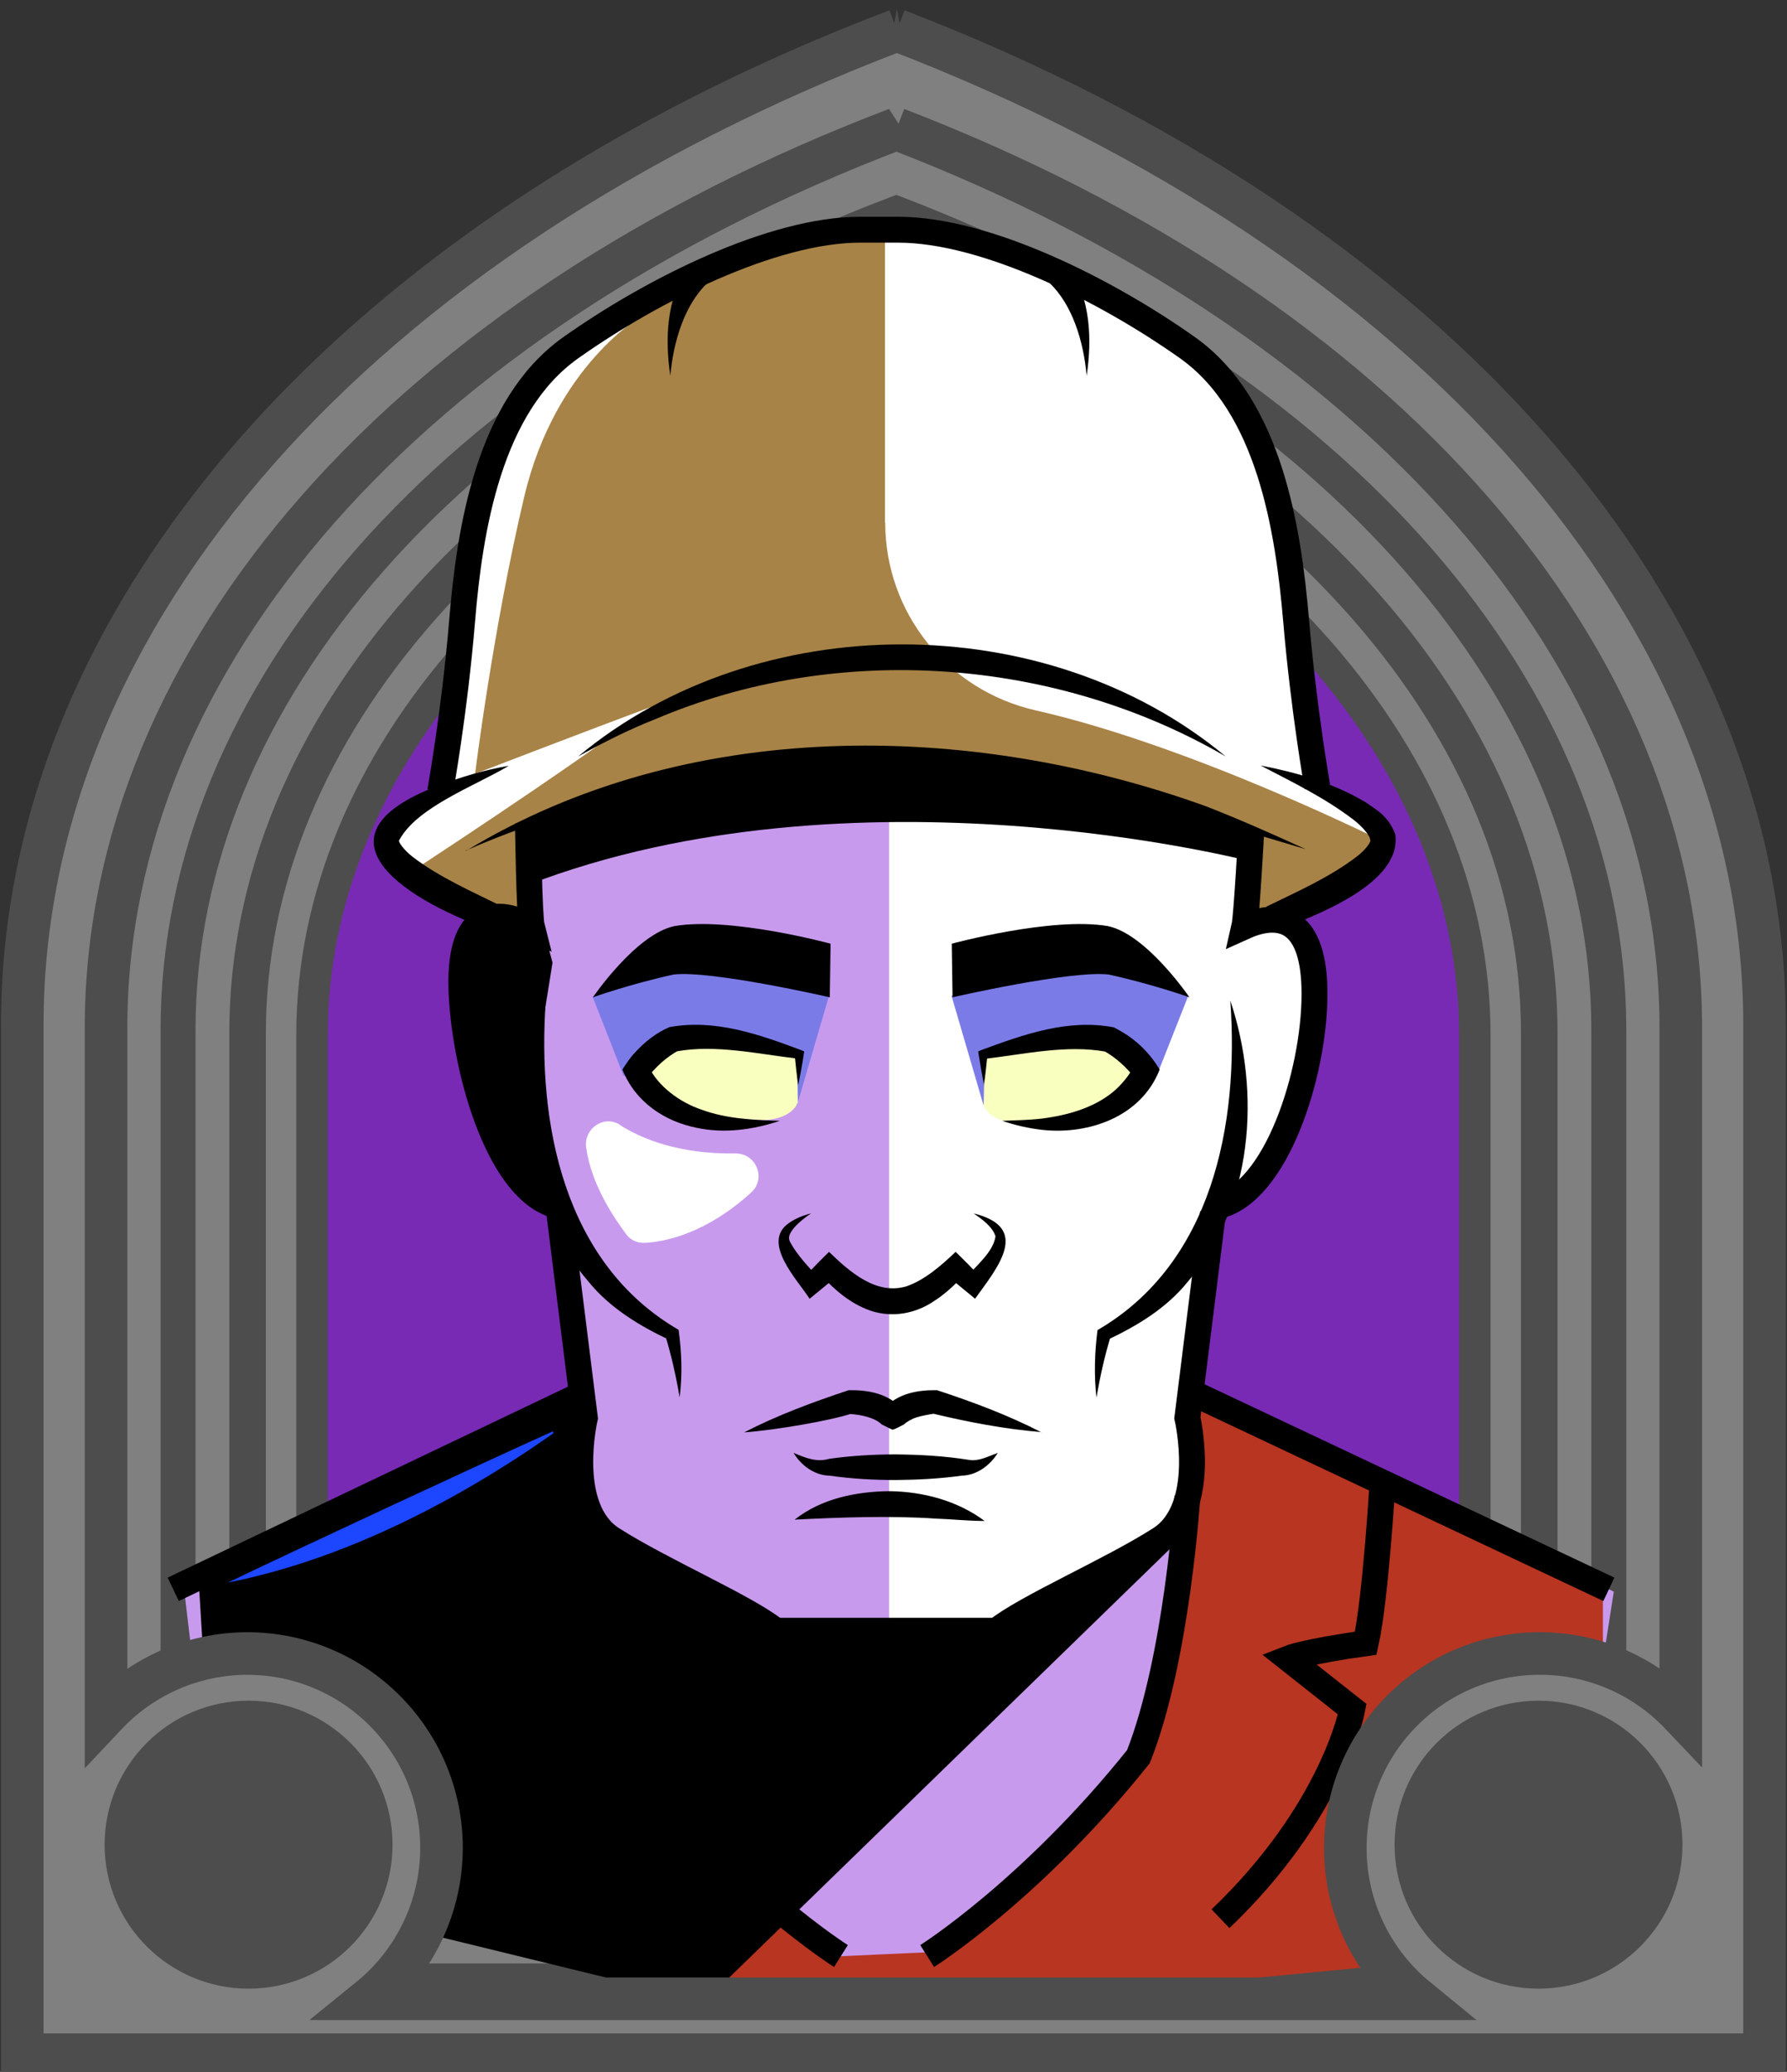 <svg id="Capa_2" xmlns="http://www.w3.org/2000/svg" xmlns:xlink="http://www.w3.org/1999/xlink" viewBox="0 0 69.02 80">
<rect x="0" y="0" width="69.02" height="80" fill="#333333" stroke="none"/>
<defs >
<style >
.cls-1{fill:#c89aed;}.cls-2{fill:#fff;}.cls-3{fill:#f8ffbf;}.cls-4{fill:#7b7be8;}.cls-5{fill:#a88347;}.cls-6{fill:#782ab5;}.cls-7{stroke:#000;stroke-miterlimit:10;}.cls-7,.cls-8,.cls-9,.cls-10{fill:none;}.cls-11{fill:#1c46ff;}.cls-8{stroke:#deb778;stroke-dasharray:0 0 0 4.06;stroke-linecap:round;stroke-linejoin:round;}.cls-12{fill:#deb778;}.cls-13{fill:url(#USGS_19_Inundación_de_tierra_2);}.cls-10{stroke:#1d1d1b;stroke-dasharray:0 0 2 2;stroke-width:.3px;}.cls-14{fill:#fcf0c5;}.cls-15{fill:#b83521;}
</style>
<pattern id="USGS_19_Inundación_de_tierra_2" x="0" y="0" width="72" height="72" patternTransform="translate(-452.48 -16423) rotate(-90)" patternUnits="userSpaceOnUse" viewBox="0 0 72 72">
<g >
<rect class="cls-9" width="72" height="72">
</rect>
<g >
<line class="cls-10" x1="71" y1="71" x2="144.44" y2="71">
</line>
<line class="cls-10" x1="71" y1="67" x2="144.44" y2="67">
</line>
<line class="cls-10" x1="71" y1="63" x2="144.44" y2="63">
</line>
<line class="cls-10" x1="71" y1="59" x2="144.44" y2="59">
</line>
<line class="cls-10" x1="71" y1="55" x2="144.44" y2="55">
</line>
<line class="cls-10" x1="71" y1="51" x2="144.44" y2="51">
</line>
<line class="cls-10" x1="71" y1="47" x2="144.44" y2="47">
</line>
<line class="cls-10" x1="71" y1="43" x2="144.44" y2="43">
</line>
<line class="cls-10" x1="71" y1="39" x2="144.44" y2="39">
</line>
<line class="cls-10" x1="71" y1="35" x2="144.44" y2="35">
</line>
<line class="cls-10" x1="71" y1="31" x2="144.44" y2="31">
</line>
<line class="cls-10" x1="71" y1="27" x2="144.44" y2="27">
</line>
<line class="cls-10" x1="71" y1="23" x2="144.44" y2="23">
</line>
<line class="cls-10" x1="71" y1="19" x2="144.44" y2="19">
</line>
<line class="cls-10" x1="71" y1="15" x2="144.44" y2="15">
</line>
<line class="cls-10" x1="71" y1="11" x2="144.44" y2="11">
</line>
<line class="cls-10" x1="71" y1="7" x2="144.44" y2="7">
</line>
<line class="cls-10" x1="71" y1="3" x2="144.44" y2="3">
</line>
</g>
<g >
<line class="cls-10" x1="-1" y1="71" x2="72.44" y2="71">
</line>
<line class="cls-10" x1="-1" y1="67" x2="72.44" y2="67">
</line>
<line class="cls-10" x1="-1" y1="63" x2="72.44" y2="63">
</line>
<line class="cls-10" x1="-1" y1="59" x2="72.44" y2="59">
</line>
<line class="cls-10" x1="-1" y1="55" x2="72.44" y2="55">
</line>
<line class="cls-10" x1="-1" y1="51" x2="72.44" y2="51">
</line>
<line class="cls-10" x1="-1" y1="47" x2="72.44" y2="47">
</line>
<line class="cls-10" x1="-1" y1="43" x2="72.44" y2="43">
</line>
<line class="cls-10" x1="-1" y1="39" x2="72.44" y2="39">
</line>
<line class="cls-10" x1="-1" y1="35" x2="72.44" y2="35">
</line>
<line class="cls-10" x1="-1" y1="31" x2="72.44" y2="31">
</line>
<line class="cls-10" x1="-1" y1="27" x2="72.44" y2="27">
</line>
<line class="cls-10" x1="-1" y1="23" x2="72.44" y2="23">
</line>
<line class="cls-10" x1="-1" y1="19" x2="72.44" y2="19">
</line>
<line class="cls-10" x1="-1" y1="15" x2="72.44" y2="15">
</line>
<line class="cls-10" x1="-1" y1="11" x2="72.44" y2="11">
</line>
<line class="cls-10" x1="-1" y1="7" x2="72.44" y2="7">
</line>
<line class="cls-10" x1="-1" y1="3" x2="72.44" y2="3">
</line>
<line class="cls-10" x1="1.04" y1="69" x2="74.48" y2="69">
</line>
<line class="cls-10" x1="1.04" y1="65" x2="74.48" y2="65">
</line>
<line class="cls-10" x1="1.04" y1="61" x2="74.48" y2="61">
</line>
<line class="cls-10" x1="1.04" y1="57" x2="74.48" y2="57">
</line>
<line class="cls-10" x1="1.04" y1="53" x2="74.48" y2="53">
</line>
<line class="cls-10" x1="1.04" y1="49" x2="74.48" y2="49">
</line>
<line class="cls-10" x1="1.04" y1="45" x2="74.48" y2="45">
</line>
<line class="cls-10" x1="1.04" y1="41" x2="74.48" y2="41">
</line>
<line class="cls-10" x1="1.04" y1="37" x2="74.48" y2="37">
</line>
<line class="cls-10" x1="1.04" y1="33" x2="74.48" y2="33">
</line>
<line class="cls-10" x1="1.04" y1="29" x2="74.48" y2="29">
</line>
<line class="cls-10" x1="1.04" y1="25" x2="74.48" y2="25">
</line>
<line class="cls-10" x1="1.04" y1="21" x2="74.48" y2="21">
</line>
<line class="cls-10" x1="1.04" y1="17" x2="74.48" y2="17">
</line>
<line class="cls-10" x1="1.04" y1="13" x2="74.48" y2="13">
</line>
<line class="cls-10" x1="1.04" y1="9" x2="74.48" y2="9">
</line>
<line class="cls-10" x1="1.04" y1="5" x2="74.48" y2="5">
</line>
<line class="cls-10" x1="1.04" y1="1" x2="74.48" y2="1">
</line>
</g>
<g >
<line class="cls-10" x1="-73" y1="71" x2=".44" y2="71">
</line>
<line class="cls-10" x1="-73" y1="67" x2=".44" y2="67">
</line>
<line class="cls-10" x1="-73" y1="63" x2=".44" y2="63">
</line>
<line class="cls-10" x1="-73" y1="59" x2=".44" y2="59">
</line>
<line class="cls-10" x1="-73" y1="55" x2=".44" y2="55">
</line>
<line class="cls-10" x1="-73" y1="51" x2=".44" y2="51">
</line>
<line class="cls-10" x1="-73" y1="47" x2=".44" y2="47">
</line>
<line class="cls-10" x1="-73" y1="43" x2=".44" y2="43">
</line>
<line class="cls-10" x1="-73" y1="39" x2=".44" y2="39">
</line>
<line class="cls-10" x1="-73" y1="35" x2=".44" y2="35">
</line>
<line class="cls-10" x1="-73" y1="31" x2=".44" y2="31">
</line>
<line class="cls-10" x1="-73" y1="27" x2=".44" y2="27">
</line>
<line class="cls-10" x1="-73" y1="23" x2=".44" y2="23">
</line>
<line class="cls-10" x1="-73" y1="19" x2=".44" y2="19">
</line>
<line class="cls-10" x1="-73" y1="15" x2=".44" y2="15">
</line>
<line class="cls-10" x1="-73" y1="11" x2=".44" y2="11">
</line>
<line class="cls-10" x1="-73" y1="7" x2=".44" y2="7">
</line>
<line class="cls-10" x1="-73" y1="3" x2=".44" y2="3">
</line>
<line class="cls-10" x1="-70.96" y1="69" x2="2.48" y2="69">
</line>
<line class="cls-10" x1="-70.96" y1="65" x2="2.48" y2="65">
</line>
<line class="cls-10" x1="-70.96" y1="61" x2="2.48" y2="61">
</line>
<line class="cls-10" x1="-70.96" y1="57" x2="2.48" y2="57">
</line>
<line class="cls-10" x1="-70.96" y1="53" x2="2.48" y2="53">
</line>
<line class="cls-10" x1="-70.96" y1="49" x2="2.48" y2="49">
</line>
<line class="cls-10" x1="-70.96" y1="45" x2="2.48" y2="45">
</line>
<line class="cls-10" x1="-70.96" y1="41" x2="2.48" y2="41">
</line>
<line class="cls-10" x1="-70.96" y1="37" x2="2.48" y2="37">
</line>
<line class="cls-10" x1="-70.96" y1="33" x2="2.48" y2="33">
</line>
<line class="cls-10" x1="-70.96" y1="29" x2="2.48" y2="29">
</line>
<line class="cls-10" x1="-70.96" y1="25" x2="2.48" y2="25">
</line>
<line class="cls-10" x1="-70.96" y1="21" x2="2.48" y2="21">
</line>
<line class="cls-10" x1="-70.96" y1="17" x2="2.48" y2="17">
</line>
<line class="cls-10" x1="-70.96" y1="13" x2="2.48" y2="13">
</line>
<line class="cls-10" x1="-70.96" y1="9" x2="2.48" y2="9">
</line>
<line class="cls-10" x1="-70.96" y1="5" x2="2.48" y2="5">
</line>
<line class="cls-10" x1="-70.96" y1="1" x2="2.48" y2="1">
</line>
</g>
</g>
</pattern>
</defs>

  <path
     id="path7641-4"
     style="fill:#782ab5;fill-opacity:1;stroke:#4d4d4d;stroke-width:1.622;stop-color:#000000"
     d="M 34.9,1.694 C 14.323,9.527 1.63,23.954 1.569,39.581 V 79.197 H 67.964 V 39.581 C 67.958,23.99 55.374,9.571 34.9,1.694 Z"/>
  <path
     id="path7641-7"
     style="fill:#808080;stroke:#4d4d4d;stroke-width:1.483;stop-color:#000000"
     d="M 34.629,5.043 C 15.816,12.204 4.154,25.395 4.154,39.683 V 76.559 H 64.859 V 39.683 c 0,-14.255 -11.51,-27.438 -30.23,-34.64 z m -0.012,3.436 C 51.537,14.988 61.942,26.904 61.942,39.789 v 33.828 H 7.072 v -33.828 c 0,-12.914 10.54,-24.837 27.545,-31.31 z"/>
  <path
     id="path7641-7-8"
     style="fill:#808080;stroke:#4d4d4d;stroke-width:1.35;stop-color:#000000"
     d="M 34.618,8.246 C 17.491,14.766 6.876,26.774 6.876,39.781 v 33.57 H 62.138 v -33.57 c 0,-12.977 -10.478,-24.978 -27.52,-31.535 z m -0.011,3.128 c 15.403,5.926 24.875,16.774 24.875,28.503 V 70.672 H 9.532 V 39.877 c 0,-11.756 9.595,-22.61 25.075,-28.503 z"/>
  <path
     id="path7641-7-8-0"
     style="fill:#808080;stroke:#4d4d4d;stroke-width:1.214;stop-color:#000000"
     d="M 34.607,11.526 C 19.207,17.389 9.662,28.186 9.662,39.881 V 70.066 H 59.352 V 39.881 c 0,-11.668 -9.422,-22.459 -24.745,-28.355 z m -0.01,2.812 c 13.85,5.329 22.366,15.083 22.366,25.629 V 67.657 H 12.05 V 39.968 c 0,-10.571 8.627,-20.33 22.547,-25.629 z"/>


<g id="Capa_9">
<g >
<g >
<path class="cls-1" d="M62.33,61.46l-1.91,12.22-27.49,3.69-24.57-5.48-1.27-10.69,15.02-7.51-.51-7.12s-2.16-1.66-3.06-3.82c-.89-2.17-1.14-6.24-.5-7.13-.66-.63-1.24-1.14-1.71-1.58-.01-.01-.01-.02-.02-.02-1.51-1.43-1.83-2.07,.2-3.24,1.34-6.83,1.02-15.02,6.74-18.33,5.99-3.31,9.55-4.2,13.75-3.31,4.2,.9,10.31,4.71,11.58,7.26,1.28,2.55,2.42,14,2.42,14,0,0,2.08,1.2,2.4,2.09,.04,.11,.05,.23,.02,.33-.25,.89-3.44,2.8-3.44,2.8,0,0,.89,1.4,.64,4.45-.25,3.06-1.53,5.6-3.31,6.5-1.27,4.71-1.27,6.87-1.27,6.87l16.29,8.02Z">
</path>
<path class="cls-2" d="M34.34,63.37V31.11l13.8,1.31-.26,3.24s2.03-.81,2.87,1.15-.91,8.83-3.44,9.77c-1.41,4.49-1.5,7.85-1.5,7.85,0,0,.93,3.17-.37,4.48s-7.27,4.48-7.27,4.48h-3.82Z">
</path>
<path class="cls-5" d="M53.4,32.49c-1.28,1.07-2.59,2.07-3.59,2.59-1.25,.45-1.93,.57-1.93,.57l.23-3.87s-13.52-5.34-27.5,0c.3,3.19,.8,4.22-.68,4.21,0,0-2.04-.97-3.6-1.95-.01-.01-.01-.02-.02-.02-1.51-1.43-1.83-2.07,.2-3.24,1.34-6.83,1.02-15.02,6.74-18.33,5.99-3.31,9.55-4.2,13.75-3.31,4.2,.9,10.31,4.71,11.58,7.26,1.28,2.55,2.42,14,2.42,14,0,0,2.08,1.2,2.4,2.09Z">
</path>
<path class="cls-15" d="M22.52,54.32s.19,7.43,.68,9.56,1.16,4.25,1.16,4.25l7.63,7.43,4.15-.19,7.82-7.72s1.54-8.01,1.83-9.36c.39-2.32,.29-4.44,.29-4.44l15.83,7.24v10.33l-4.05,4.05-27.03,2.61-20.46-4.92-2.7-12.35,14.86-6.47Z">
</path>
<path d="M45.7,59.31l-18.49,17.98-18.83-4.6-.72-11.89,14.86-6.47s-.42,4,.34,4.56,7.16,3.92,7.16,3.92l8.43,.09,7.24-3.58Z">
</path>
<path d="M48.25,33.25s-15.24-3.95-27.89,.93l.26-2.4s8.37-3.13,16.78-2.34c8.7,.86,11.14,2.8,11.14,2.8l-.29,1.01Z">
</path>
<path d="M20.8,35.16l.54,2.01s-.29,1.87-.44,2.65,.49,7.12,.49,7.12c0,0-2.11-1.47-3.09-4.91s-1.18-5.3-.2-6.09,2.7-.79,2.7-.79Z">
</path>
<path class="cls-2" d="M34.18,20.18V9.18s1.54-.51,6.8,1.54c6.35,2.82,8.14,7.31,8.66,10.13s.9,9.3,.9,9.3l2.87,2.34s-7.36-3.69-13.41-5.06c-3.4-.77-5.81-3.77-5.81-7.25Z">
</path>
<polygon class="cls-4" points="37.99 42.69 36.75 38.45 43.14 36.41 45.88 38.49 44.68 41.53 37.99 42.69">
</polygon>
<polygon class="cls-4" points="30.78 42.69 32.02 38.45 25.62 36.41 22.89 38.49 24.08 41.53 30.78 42.69">
</polygon>
<path class="cls-3" d="M37.99,42.69l.05-2.06s3.64-.67,4.55-.53c1.25,.62,1.49,1.29,1.49,1.29,0,0-.77,1.87-4.79,1.97-1.1-.05-1.29-.67-1.29-.67Z">
</path>
<path class="cls-3" d="M30.82,42.58l-.05-2.06s-3.64-.67-4.55-.53c-1.25,.62-1.49,1.29-1.49,1.29,0,0,.77,1.87,4.79,1.97,1.1-.05,1.29-.67,1.29-.67Z">
</path>
<path class="cls-2" d="M23.94,43.44c.87,.55,2.31,1.13,4.46,1.1,.81-.01,1.21,.97,.61,1.51-1.75,1.59-3.33,1.9-4.09,1.94-.29,.02-.57-.1-.74-.34-.45-.6-1.35-1.92-1.54-3.34-.1-.73,.68-1.27,1.3-.88Z">
</path>
<path class="cls-2" d="M24.83,12.17s-3.37,1.9-4.58,7-1.9,10.71-1.9,10.71c0,0,4.49-1.73,6.82-2.59-3.46,2.59-9.59,6.57-9.59,6.57-1.99-1.73,1.3-3.54,1.3-3.54,0,0,1.3-11.84,2.59-14.08s5.36-4.06,5.36-4.06Z">
</path>
<path d="M19.07,35.95c-3.13-1.06-7.43-3.6-2.15-5.61,.89-.34,1.8-.61,2.73-.77-1.3,.78-3.53,1.58-4.23,2.87-.06,.06,.2,.4,.51,.64,1.04,.8,2.31,1.35,3.5,1.94,0,0-.36,.93-.36,.93h0Z">
</path>
<path d="M48.91,35.01c1.19-.58,2.46-1.14,3.5-1.94,.32-.24,.57-.58,.51-.64,0-.17-.33-.54-.66-.79-1.09-.83-2.34-1.44-3.57-2.08,1.4,.27,2.79,.67,4.04,1.41,.41,.29,.89,.52,1.16,1.25,.27,1.92-3.17,3.17-4.62,3.73,0,0-.36-.93-.36-.93h0Z">
</path>
<path d="M17.99,32.86c8.5-5.17,19.42-5.03,28.58-1.73,1.31,.51,2.59,1.08,3.86,1.66-1.94-.57-4.05-1.25-6.03-1.7-8.7-2.04-18.15-1.88-26.42,1.76h0Z">
</path>
<path class="cls-7" d="M50.88,30.38s-.52-2.91-.82-6.42-1.03-8.29-4.19-10.53-7.8-4.56-11.18-4.56h-1.47c-3.38,0-8.02,2.32-11.18,4.56s-3.9,7.02-4.19,10.53-.85,6.61-.85,6.61">
</path>
<path class="cls-7" d="M20.39,31.79s.05,3.6,.15,3.99c-1.58-.84-2.86-.44-2.71,2.61s1.48,7.69,3.74,8.18">
</path>
<path d="M21.08,38.64c-.34,4.76,.7,10.14,5.13,12.71,.12,.87,.15,1.75,.04,2.61-.14-.82-.32-1.63-.56-2.41l.14,.18c-1.14-.54-2.28-1.23-3.1-2.24-2.53-2.94-2.84-7.29-1.65-10.86h0Z">
</path>
<path class="cls-7" d="M48.33,32.06s-.18,3.33-.27,3.72c1.42-.64,2.72-.26,2.71,2.61,0,3.06-1.48,7.69-3.74,8.18">
</path>
<path d="M47.52,38.64c1.19,3.56,.88,7.92-1.65,10.86-.82,1.02-1.96,1.7-3.1,2.24l.14-.18c-.24,.78-.42,1.58-.56,2.41-.1-.87-.07-1.75,.04-2.61,4.43-2.57,5.47-7.95,5.13-12.71h0Z">
</path>
<path class="cls-7" d="M46.85,46.83l-.99,7.92s.82,3.48-1.05,4.68-5.21,2.64-6.32,3.54h-3.33s-1.87,0-1.87,0h-3.33c-1.11-.9-4.45-2.34-6.32-3.54s-1.05-4.68-1.05-4.68l-.99-7.92">
</path>
<line class="cls-7" x1="22.31" y1="53.92" x2="6.69" y2="61.37">
</line>
<line class="cls-7" x1="45.88" y1="53.7" x2="62.14" y2="61.37">
</line>
<path d="M47.34,29.21c-6.59-3.83-15.01-4.43-22.03-1.44-1.02,.4-2.01,.9-2.98,1.44,6.93-5.77,18.08-5.77,25.01,0h0Z">
</path>
<path d="M25.89,14.51c-.21-1.42-.15-2.92,.65-4.21,0,0,.78,.63,.78,.63-.87,.83-1.31,2.23-1.43,3.58h0Z">
</path>
<path d="M41.97,14.51c-.12-1.35-.56-2.75-1.43-3.58l.78-.63c.8,1.29,.86,2.79,.65,4.21h0Z">
</path>
<path d="M40.23,55.3c-1.45-.12-2.84-.39-4.22-.72h.12c-.26,.04-.5,.08-.73,.15-.15,.04-.43,.2-.48,.27-.05,.02-.43,.24-.47,.2,0,0-.4-.2-.4-.2-.26-.26-.79-.37-1.21-.4-.72,.24-2.84,.62-4.1,.71,1.3-.67,2.66-1.17,4.04-1.63,.75-.01,1.52,.12,2.07,.73,0,0-.4-.2-.4-.2h.07s-.4,.2-.4,.2c.55-.61,1.32-.74,2.07-.73,1.37,.45,2.74,.96,4.04,1.63h0Z">
</path>
<path d="M38.54,56.1c-.28,.46-.8,.87-1.39,.88-.85,.12-1.71,.16-2.56,.17-.85,0-1.72-.05-2.56-.17-.59-.01-1.11-.42-1.38-.88,.49,.21,.9,.37,1.38,.23,.85-.12,1.72-.17,2.56-.17,.94,.01,1.89,.06,2.82,.21,.38,.07,.72-.12,1.13-.27h0Z">
</path>
<path d="M30.69,58.68c1.04-.82,2.39-1.09,3.68-1.1,1.3,.02,2.61,.37,3.66,1.15-.66,0-1.27-.07-1.88-.09-1.75-.12-3.7-.05-5.47,.04h0Z">
</path>
<path d="M22.9,38.51s1.66-2.44,3.15-2.75c2.17-.37,6.03,.68,6.03,.68l-.03,2.07s-4.58-1.05-6.03-.88c-1.69,.37-3.12,.88-3.12,.88Z">
</path>
<path d="M30.83,41.9c-.06-.4-.1-.79-.14-1.19l.13,.17c-1.54-.18-3.19-.56-4.7-.28,0,0,.09-.04,.09-.04-.46,.25-.89,.64-1.2,1.05,0,0,.04-.44,.04-.44,.35,.77,1.21,1.4,2.05,1.68,.95,.35,1.99,.4,3.02,.43-1.02,.34-2.13,.5-3.21,.27-1.24-.25-2.37-.99-2.87-2.25,.14-.22,.31-.48,.48-.65,.37-.41,.82-.77,1.34-.99,1.76-.32,3.45,.28,5.06,.88,0,0,.14,.06,.14,.06-.06,.43-.14,.86-.23,1.3h0Z">
</path>
<path d="M45.94,38.51s-1.66-2.44-3.15-2.75c-2.17-.37-6.03,.68-6.03,.68l.03,2.07s4.58-1.05,6.03-.88c1.69,.37,3.12,.88,3.12,.88Z">
</path>
<path d="M38.01,41.9c-.09-.43-.16-.86-.23-1.3l.14-.06c1.63-.6,3.34-1.21,5.1-.87,.66,.33,1.21,.79,1.63,1.41l.14,.22c-.71,1.82-2.73,2.52-4.52,2.33-.54-.06-1.06-.18-1.56-.35,.53-.02,1.05-.03,1.56-.09,.97-.13,1.94-.4,2.7-1.01,.34-.28,.67-.68,.81-1l.04,.44c-.31-.41-.74-.8-1.2-1.05,0,0,.09,.04,.09,.04-1.51-.28-3.16,.1-4.7,.28,0,0,.13-.17,.13-.17-.04,.4-.08,.79-.14,1.19h0Z">
</path>
<path d="M37.59,46.85c2.26,.55,.93,2.1,.07,3.3-.34-.29-.72-.58-1.05-.88,0,0,.61-.02,.61-.02-.36,.38-.72,.72-1.16,1-.71,.48-1.61,.64-2.44,.36-.77-.27-1.36-.78-1.9-1.36l.61,.02c-.33,.29-.71,.59-1.06,.88-.47-.73-1.89-2.19-.79-2.93,.27-.19,.56-.29,.85-.37-.25,.17-.49,.36-.67,.57-.16,.21-.26,.36-.11,.6,.26,.46,.68,.91,1.07,1.32l-.55-.03c.3-.32,.63-.66,.95-.97,.79,.76,1.81,1.68,2.99,1.33,.72-.25,1.35-.81,1.9-1.33,.32,.31,.65,.64,.95,.97,0,0-.55,.03-.55,.03,.41-.49,1.05-.99,1.14-1.6-.12-.38-.52-.66-.85-.89h0Z">
</path>
<path class="cls-7" d="M22.43,57.78s.39,6.26,1.89,10.05c4.11,5.15,8.16,7.7,8.16,7.7">
</path>
<path class="cls-7" d="M45.86,57.78s-.39,6.26-1.89,10.05c-4.11,5.15-8.16,7.7-8.16,7.7">
</path>
<path class="cls-7" d="M15.65,57.19s.26,4.5,.65,6.26c2.35,.33,3,.59,3,.59l-2.48,1.96s.72,3.91,5.09,8.09">
</path>
<path class="cls-7" d="M53.4,57.19s-.26,4.5-.65,6.26c-2.35,.33-3,.59-3,.59l2.48,1.96s-.72,3.91-5.09,8.09">
</path>
</g>
<path class="cls-11" d="M21.38,55.34c-3.78,2.66-8.14,4.89-12.58,5.77,3.11-1.49,9.41-4.42,12.55-5.84,0,0,.03,.07,.03,.07h0Z">
</path>
</g>
</g>
  <g
     id="g20645">
    <path
       style="fill:#808080;stroke:#4d4d4d;stroke-width:0.938;stop-color:#000000;fill-opacity:1"
       d="m 9.542,65.883 a 5.476,5.476 0 0 1 5.476,5.476 5.476,5.476 0 0 1 -5.476,5.476 5.476,5.476 0 0 1 -5.476,-5.476 5.476,5.476 0 0 1 5.476,-5.476 z"/>
    <path
       style="fill:#808080;stroke:#4d4d4d;stroke-width:0.938;stop-color:#000000;fill-opacity:1"
       d="m 59.472,65.883 a 5.476,5.476 0 0 1 5.476,5.476 5.476,5.476 0 0 1 -5.476,5.476 5.476,5.476 0 0 1 -5.476,-5.476 5.476,5.476 0 0 1 5.476,-5.476 z"/>
    <path
       id="path7641"
       style="fill:#808080;stroke:#4d4d4d;stroke-width:1.644;stop-color:#000000"
       d="M 34.643,1.166 C 13.788,9.105 0.861,23.727 0.861,39.564 V 79.34 H 68.152 V 39.564 c 0,-15.801 -12.759,-30.415 -33.51,-38.398 z m -0.014,3.809 C 53.385,12.191 64.918,25.4 64.918,39.682 v 26.508 c -1.369,-1.441 -3.301,-2.342 -5.445,-2.342 -4.149,0 -7.512,3.363 -7.512,7.512 0,2.347 1.076,4.443 2.762,5.82 H 14.27 c 1.756,-1.423 2.778,-3.56 2.783,-5.82 4.8e-5,-4.149 -3.363,-7.512 -7.512,-7.512 -2.062,0.006 -4.031,0.86 -5.445,2.361 V 39.682 c 0,-14.315 11.683,-27.532 30.533,-34.707 z"/>
    <circle
       style="fill:#4d4d4d;fill-opacity:1;stroke:#4d4d4d;stop-color:#000000"
       id="path16431"
       cx="9.601"
       cy="71.23"
       r="5.06" />
    <circle
       style="fill:#4d4d4d;fill-opacity:1;stroke:#4d4d4d;stop-color:#000000"
       id="path16431-3"
       cx="59.423"
       cy="71.23"
       r="5.06" />
  </g>
</svg>
